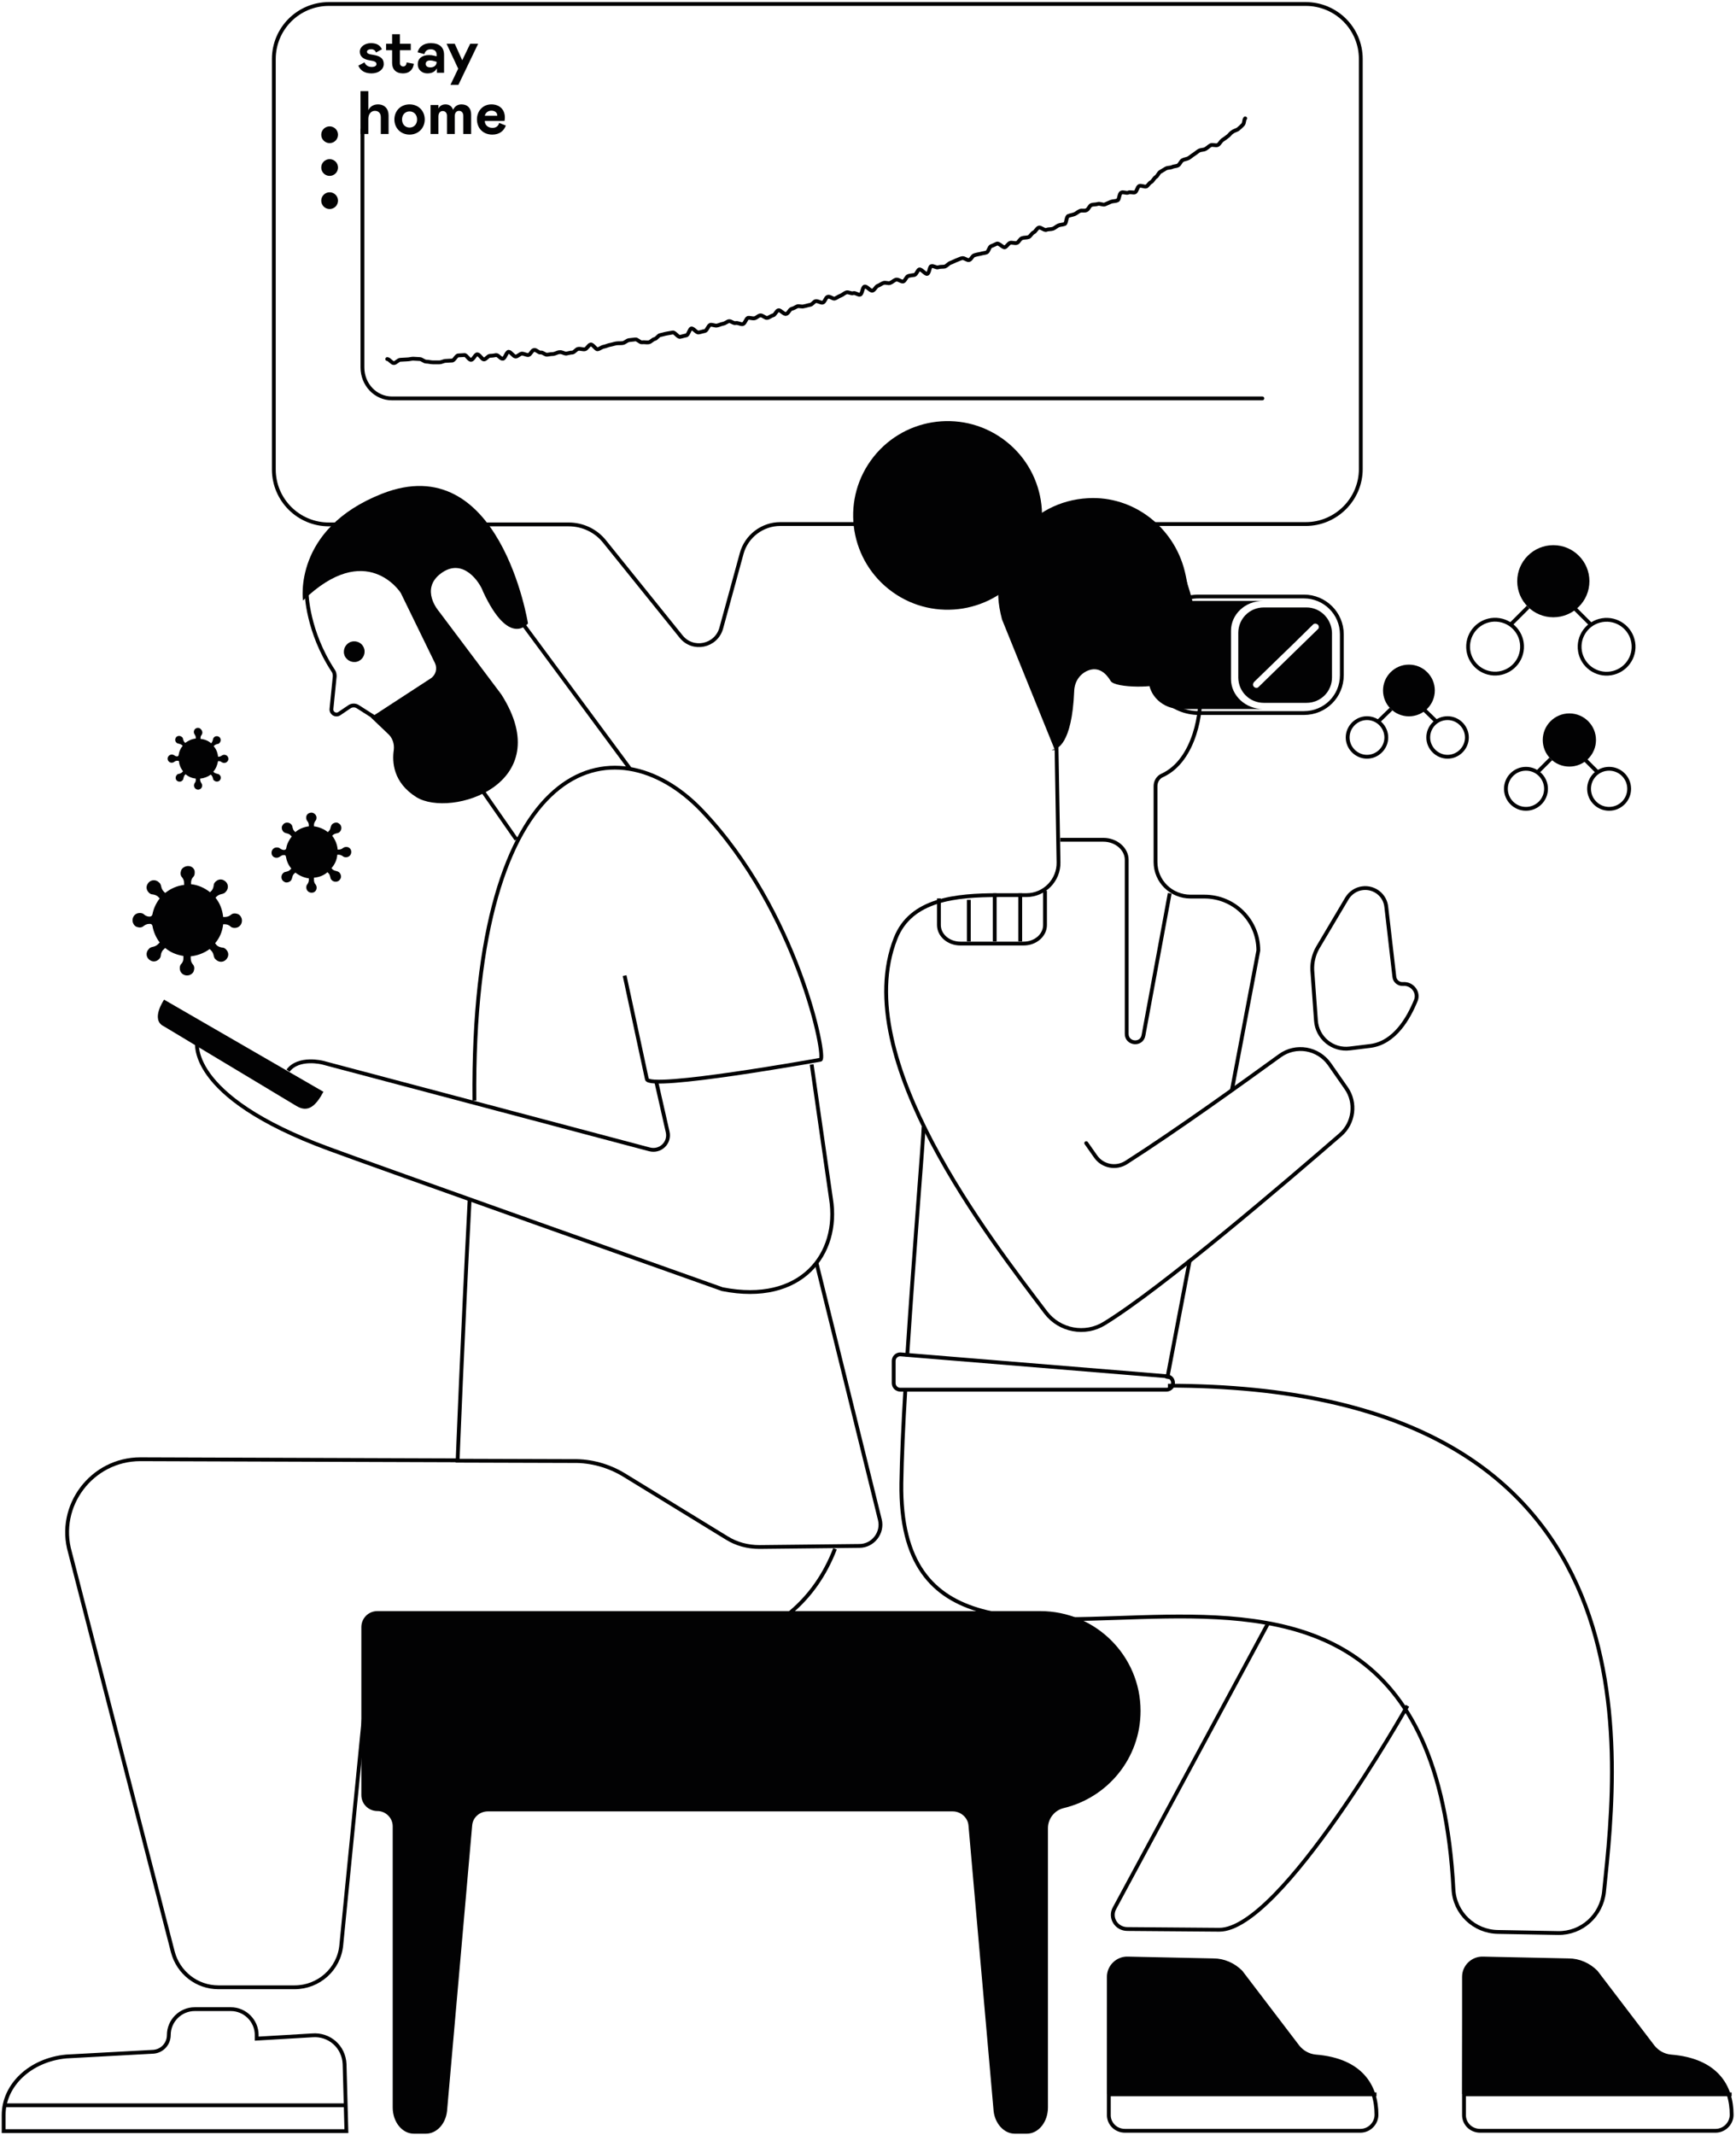<svg width="454" height="558" viewBox="0 0 454 558" fill="none" xmlns="http://www.w3.org/2000/svg">
<path d="M86.205 37.409C87.416 37.409 88.398 36.429 88.398 35.22C88.398 34.011 87.416 33.031 86.205 33.031C84.994 33.031 84.012 34.011 84.012 35.22C84.012 36.429 84.994 37.409 86.205 37.409Z" fill="#020203"/>
<path d="M86.205 45.977C87.416 45.977 88.398 44.996 88.398 43.787C88.398 42.578 87.416 41.598 86.205 41.598C84.994 41.598 84.012 42.578 84.012 43.787C84.012 44.996 84.994 45.977 86.205 45.977Z" fill="#020203"/>
<path d="M86.205 54.639C87.416 54.639 88.398 53.658 88.398 52.449C88.398 51.24 87.416 50.26 86.205 50.26C84.994 50.26 84.012 51.24 84.012 52.449C84.012 53.658 84.994 54.639 86.205 54.639Z" fill="#020203"/>
<path d="M120.055 381.709L36.712 381.424C24.03 381.424 14.78 393.608 18.308 405.792L45.199 510.215C46.63 515.641 51.493 519.448 57.119 519.448H77.049C83.342 519.448 88.682 514.689 89.254 508.406L95.739 442.916C94.785 437.3 99.076 432.16 104.798 432.16L178.891 431.017C178.891 431.017 207.594 432.636 218.369 404.84" stroke="#020203" stroke-miterlimit="10"/>
<path d="M122.823 313.458C120.915 349.916 119.676 381.805 119.676 381.805L149.904 381.9C154.577 381.805 159.249 383.137 163.159 385.517L190.05 401.985C192.625 403.603 195.581 404.364 198.632 404.364L224.76 404.079C228.289 404.079 230.959 400.652 230.1 397.225L213.508 330.021" stroke="#020203" stroke-miterlimit="10"/>
<path d="M124.061 287.662C123.203 197.137 160.87 188.094 183.565 211.892C208.644 238.164 216.273 276.906 214.556 277.001C214.556 277.001 169.547 285.092 169.166 282.046L163.349 255.012" stroke="#020203" stroke-miterlimit="10"/>
<path d="M267.884 149.091C275.834 138.026 273.293 122.624 262.209 114.688C251.125 106.753 235.695 109.29 227.745 120.354C219.796 131.418 222.337 146.821 233.421 154.756C244.505 162.692 259.935 160.155 267.884 149.091Z" fill="#020203"/>
<path d="M276.254 192.378L276.826 225.408C276.922 230.073 273.107 233.975 268.435 233.975H261.092C250.031 233.975 238.206 235.023 234.201 245.303C221.9 276.62 259.09 324.025 273.489 343.062C277.112 347.822 283.787 349.059 288.841 345.918C303.908 336.685 336.807 308.509 350.538 296.61C354.066 293.564 354.734 288.233 352.064 284.426L347.677 278.143C344.721 273.955 338.904 272.908 334.709 275.954C324.982 282.998 307.818 295.373 294.563 303.844C291.893 305.558 288.365 304.891 286.553 302.321L284.074 298.799" stroke="#020203" stroke-miterlimit="10" stroke-linecap="round"/>
<path d="M308.294 147.639C308.294 147.639 313.062 159.632 313.444 169.818C313.444 170.198 313.634 170.579 313.825 170.96L318.212 176.671C318.688 177.242 318.402 178.099 317.639 178.385L314.874 179.241C314.111 179.527 313.539 180.288 313.73 181.145C314.397 185.143 312.681 198.66 304.003 202.658C302.859 203.134 302.191 204.276 302.191 205.514V225.313C302.191 230.358 306.292 234.356 311.346 234.356H314.969C322.789 234.356 329.082 240.639 329.082 248.444L322.121 285.187" stroke="#020203" stroke-miterlimit="10"/>
<path d="M310.677 173.34C310.677 174.672 309.533 175.815 308.198 175.815C306.863 175.815 305.719 174.672 305.719 173.34C305.719 172.007 306.863 170.865 308.198 170.865C309.533 170.865 310.677 172.007 310.677 173.34Z" fill="#020203"/>
<path d="M275.969 196.091L275.874 195.804C273.967 196.186 276.065 195.995 275.969 196.091Z" fill="#020203"/>
<path d="M309.821 149.257C306.96 137.739 296.375 129.553 284.551 130.219C269.579 130.981 258.995 144.497 261.379 158.871C261.569 159.918 261.76 160.87 262.046 161.917L275.778 195.805C276.254 195.709 280.355 194.853 280.927 180.574C281.022 178.29 282.262 176.291 284.36 175.339C287.221 174.101 289.223 175.91 290.463 178.004C291.607 179.908 303.05 179.908 304.48 178.29C310.202 172.102 312.681 160.87 309.821 149.257Z" fill="#020203"/>
<path d="M212.267 278.239L217.321 313.363C219.609 327.737 209.597 341.063 188.904 336.97C188.904 336.97 94.976 303.654 86.108 300.322C47.965 286.33 51.589 271.861 51.589 271.861" stroke="#020203" stroke-miterlimit="10"/>
<path d="M42.913 261.295C42.913 261.295 39.289 266.53 42.817 268.244L77.528 289.09C80.674 290.994 82.677 288.9 84.584 285.378L42.913 261.295Z" fill="#020203"/>
<path d="M75.332 279.857C78.097 276.144 84.391 277.763 84.391 277.763L169.832 300.418C172.693 301.179 175.267 298.704 174.6 295.848L171.644 282.808" stroke="#020203" stroke-miterlimit="10"/>
<path d="M81.626 532.013L67.132 532.87V531.918C67.132 528.206 64.08 525.16 60.361 525.16H50.921C47.202 525.16 44.15 528.206 44.15 531.918C44.15 534.203 42.434 536.106 40.145 536.297L17.355 537.534C8.01 538.391 0.953 544.959 0.953 552.86V557.048H90.59L90.113 539.533C89.922 534.964 86.108 531.633 81.626 532.013Z" stroke="#020203" stroke-miterlimit="10"/>
<path d="M1.047 550.29H90.588" stroke="#020203" stroke-miterlimit="10"/>
<path d="M164.683 200.85L131.594 156.111" stroke="#020203" stroke-miterlimit="10"/>
<path d="M135.025 219.411L108.516 181.336" stroke="#020203" stroke-miterlimit="10"/>
<path d="M95.261 169.628C95.642 171.055 94.784 172.578 93.354 172.959C91.924 173.34 90.398 172.483 90.016 171.055C89.635 169.628 90.493 168.105 91.924 167.724C93.449 167.343 94.88 168.2 95.261 169.628Z" fill="#020203"/>
<path d="M138.078 162.964C138.078 162.964 130.735 116.893 99.839 129.077C76.477 138.31 79.242 156.967 79.242 156.967C95.834 140.88 104.798 154.968 104.798 154.968L113.762 173.34C114.429 174.768 113.952 176.481 112.617 177.338L96.979 187.523L101.365 191.711C102.605 192.758 103.177 194.377 102.986 195.995C102.509 199.136 102.795 204.562 108.898 208.369C117.862 213.89 146.088 205.038 131.117 181.526C114.811 159.823 114.811 159.823 114.811 159.823C114.811 159.823 109.661 154.016 115.383 149.828C121.104 145.64 125.491 152.208 126.349 154.683C133.215 169.437 138.078 162.964 138.078 162.964Z" fill="#020203"/>
<path d="M80.195 155.159C80.195 155.159 80.386 165.058 87.156 175.339C87.442 175.72 87.538 176.291 87.538 176.767L86.68 185.334C86.584 186.381 87.729 187.142 88.682 186.571L91.352 184.763C92.02 184.287 92.973 184.287 93.641 184.763L99.172 188.285" stroke="#020203" stroke-miterlimit="10"/>
<path d="M341.001 186.381H313.538C306.291 186.381 300.379 180.479 300.379 173.245V169.056C300.379 161.822 306.291 155.92 313.538 155.92H341.001C346.437 155.92 350.919 160.299 350.919 165.82V176.481C350.919 182.002 346.532 186.381 341.001 186.381Z" stroke="#020203" stroke-miterlimit="10"/>
<path d="M321.93 177.528V164.868C321.93 160.585 325.649 157.062 330.321 157.062H308.77C304.098 157.062 300.379 160.585 300.379 164.868V177.528C300.379 181.812 304.098 185.334 308.77 185.334H330.321C325.744 185.334 321.93 181.812 321.93 177.528Z" fill="#020203"/>
<path d="M277.301 219.507H288.553C291.891 219.507 294.656 221.886 294.656 224.742V270.242C294.656 272.908 298.566 273.289 299.042 270.623L305.908 233.499" stroke="#020203" stroke-miterlimit="10"/>
<path d="M253.367 235.213V246.064" stroke="#020203" stroke-miterlimit="10"/>
<path d="M260.137 233.5V246.064" stroke="#020203" stroke-miterlimit="10"/>
<path d="M266.812 233.5V246.064" stroke="#020203" stroke-miterlimit="10"/>
<path d="M273.296 232.833V241.781C273.296 244.446 270.817 246.636 267.67 246.636H251.173C248.026 246.636 245.547 244.446 245.547 241.781V234.832" stroke="#020203" stroke-miterlimit="10"/>
<path d="M272.057 421.118H98.696C96.312 421.118 94.5 423.021 94.5 425.306V469.188C94.5 471.568 96.407 473.377 98.696 473.377C100.889 473.377 102.701 475.185 102.701 477.375V550.861C102.701 554.668 105.18 557.714 108.232 557.714H111.378C114.144 557.714 116.528 555.239 116.909 551.813L123.489 477.089C123.68 474.995 125.491 473.472 127.589 473.472H249.171C251.269 473.472 253.081 475.09 253.271 477.089L259.851 551.813C260.232 555.144 262.616 557.714 265.382 557.714H268.529C271.58 557.714 274.059 554.668 274.059 550.861V477.851C274.059 475.376 275.776 473.186 278.16 472.615C289.698 469.855 298.28 459.574 298.28 447.2C298.28 432.826 286.551 421.118 272.057 421.118Z" fill="#020203"/>
<path d="M311.154 329.355L305.242 360.387" stroke="#020203" stroke-miterlimit="10"/>
<path d="M305.433 362.195C434.643 362.195 423.391 456.909 419.481 494.509C418.813 500.696 413.664 505.36 407.466 505.265L391.732 504.979C385.533 504.884 380.384 500.03 380.098 493.747C373.041 361.434 234.582 471.568 235.726 387.706C235.821 381.043 236.203 372.476 236.775 363.147" stroke="#020203" stroke-miterlimit="10"/>
<path d="M237.25 354.58C239.157 325.262 241.541 297.181 241.541 294.516" stroke="#020203" stroke-miterlimit="10"/>
<path d="M368.083 445.867C368.083 445.867 335.089 504.408 318.878 504.408L294.848 504.218C291.892 504.218 290.08 501.172 291.51 498.697L331.751 424.069" stroke="#020203" stroke-miterlimit="10"/>
<path d="M305.051 363.243H235.439C234.486 363.243 233.723 362.481 233.723 361.529V355.723C233.723 354.771 234.486 354.009 235.439 354.009L305.051 359.721C306.004 359.721 306.767 360.482 306.767 361.434V361.529C306.767 362.481 306.004 363.243 305.051 363.243Z" stroke="#020203" stroke-miterlimit="10"/>
<path d="M366.936 257.202C365.791 257.297 364.743 256.44 364.647 255.298L362.549 237.117C362.263 233.975 359.403 231.786 356.351 232.167C354.635 232.357 353.109 233.404 352.251 234.832L344.622 247.683C343.573 249.491 343.096 251.585 343.192 253.584L344.145 266.721C344.431 271.29 348.532 274.621 353.014 274.05L358.449 273.384C364.743 272.527 368.366 266.149 370.273 261.485C371.132 259.391 369.32 257.011 366.936 257.202Z" stroke="#020203" stroke-miterlimit="10"/>
<path d="M341.668 158.776H330.511C326.792 158.776 323.836 161.727 323.836 165.439V177.052C323.836 180.765 326.792 183.715 330.511 183.715H341.668C345.387 183.715 348.343 180.765 348.343 177.052V165.439C348.248 161.727 345.291 158.776 341.668 158.776ZM344.624 164.487L329.176 179.527C328.985 179.718 328.795 179.813 328.604 179.813C328.413 179.813 328.127 179.718 327.936 179.527C327.555 179.146 327.65 178.67 327.936 178.29L334.802 171.626L337.854 168.676L343.384 163.25C343.766 162.869 344.243 162.964 344.624 163.25C345.005 163.631 345.005 164.202 344.624 164.487Z" fill="#020203"/>
<path d="M382.867 552.669C382.771 555.049 384.679 556.953 387.062 556.953H448.664C450.952 556.953 452.86 555.049 452.86 552.765C452.86 545.435 448.95 538.486 436.935 537.534C435.028 537.344 433.406 536.392 432.262 534.964L417.386 515.451C415.479 513.547 412.905 512.404 410.234 512.404L387.825 511.929C385.155 511.833 382.867 514.023 382.867 516.688V552.669Z" stroke="#020203" stroke-miterlimit="10"/>
<path d="M382.77 547.434H452.858" stroke="#020203" stroke-miterlimit="10"/>
<path d="M451.617 547.339C449.9 542.294 445.514 538.296 436.55 537.534C434.643 537.344 433.022 536.392 431.878 534.964L417.002 515.451C415.095 513.547 412.52 512.404 409.85 512.404L387.441 511.929C384.771 511.833 382.482 514.023 382.482 516.688L382.387 547.339H451.617Z" fill="#020203"/>
<path d="M289.984 552.669C289.889 555.049 291.796 556.953 294.18 556.953H355.781C358.07 556.953 359.977 555.049 359.977 552.765C359.977 545.435 356.067 538.486 344.052 537.534C342.145 537.344 340.524 536.392 339.379 534.964L324.504 515.451C322.596 513.547 320.022 512.404 317.352 512.404L294.943 511.929C292.272 511.833 289.984 514.023 289.984 516.688V552.669Z" stroke="#020203" stroke-miterlimit="10"/>
<path d="M289.793 547.434H359.977" stroke="#020203" stroke-miterlimit="10"/>
<path d="M358.738 547.339C357.021 542.294 352.635 538.296 343.671 537.534C341.764 537.344 340.143 536.392 338.999 534.964L324.123 515.451C322.216 513.547 319.641 512.404 316.971 512.404L294.562 511.929C291.892 511.833 289.603 514.023 289.603 516.688L289.508 547.339H358.738Z" fill="#020203"/>
<path d="M101.27 93.857C101.842 93.857 102.414 94.904 102.986 94.904C103.558 94.904 104.13 94.047 104.702 94.047C105.275 94.047 105.847 93.952 106.419 93.952C106.991 93.952 107.563 93.761 108.04 93.761C108.612 93.761 109.184 93.857 109.756 93.857C110.329 93.857 110.901 94.523 111.473 94.523C112.045 94.523 112.617 94.713 113.189 94.713C113.761 94.713 114.334 94.713 114.906 94.713C115.478 94.713 116.05 94.333 116.527 94.333C117.099 94.333 117.671 94.237 118.243 94.237C118.815 94.237 119.292 92.905 119.864 92.905C120.437 92.905 121.009 92.81 121.485 92.81C122.058 92.81 122.63 94.142 123.202 94.047C123.774 94.047 124.251 92.619 124.823 92.619C125.395 92.619 126.063 93.952 126.539 93.952C127.112 93.952 127.588 93 128.161 93C128.733 93 129.305 92.905 129.782 92.81C130.354 92.81 130.926 93.857 131.498 93.761C132.07 93.761 132.452 91.953 133.024 91.953C133.596 91.953 134.263 93.19 134.836 93.19C135.408 93.19 135.885 92.524 136.457 92.429C137.029 92.429 137.601 92.81 138.173 92.81C138.745 92.714 139.127 91.477 139.699 91.477C140.271 91.382 140.843 92.239 141.415 92.143C141.987 92.048 142.56 92.81 143.132 92.714C143.704 92.619 144.276 92.524 144.753 92.524C145.325 92.429 145.802 92.048 146.374 92.048C146.946 91.953 147.518 92.429 148.09 92.429C148.663 92.334 149.139 92.143 149.711 92.143C150.284 92.048 150.76 91.191 151.237 91.191C151.809 91.096 152.381 91.382 152.954 91.287C153.526 91.191 153.907 90.144 154.479 90.049C155.052 89.954 155.814 91.382 156.291 91.287C156.863 91.191 157.34 90.715 157.912 90.62C158.484 90.525 158.961 90.24 159.533 90.144C160.105 90.049 160.582 89.859 161.154 89.763C161.727 89.668 162.299 89.763 162.871 89.668C163.443 89.573 163.92 89.002 164.492 88.907C165.064 88.812 165.636 88.812 166.113 88.716C166.685 88.621 167.353 89.573 167.925 89.478C168.497 89.383 169.069 89.573 169.641 89.478C170.213 89.383 170.69 88.716 171.167 88.621C171.739 88.526 172.121 87.669 172.693 87.574C173.265 87.479 173.742 87.289 174.314 87.193C174.886 87.098 175.458 87.003 175.935 86.908C176.507 86.813 177.27 88.145 177.842 88.05C178.414 87.955 178.891 87.765 179.463 87.669C180.035 87.574 180.321 85.956 180.798 85.861C181.37 85.766 182.133 87.003 182.705 86.908C183.278 86.813 183.754 86.622 184.326 86.527C184.899 86.432 185.185 85.099 185.757 84.909C186.329 84.814 186.996 85.195 187.473 85.099C188.045 85.004 188.522 84.719 189.094 84.623C189.667 84.528 190.143 84.052 190.62 83.957C191.192 83.862 191.86 84.623 192.432 84.433C193.004 84.338 193.672 84.814 194.244 84.719C194.816 84.623 195.102 83.291 195.579 83.1C196.151 83.005 196.723 83.291 197.295 83.195C197.867 83.1 198.249 82.529 198.821 82.434C199.393 82.339 200.156 83.195 200.633 83.1C201.205 83.005 201.682 82.529 202.158 82.434C202.731 82.339 203.017 81.197 203.589 81.101C204.161 81.006 205.019 82.244 205.591 82.053C206.163 81.958 206.45 80.911 207.022 80.721C207.594 80.625 208.071 80.245 208.547 80.054C209.12 79.959 209.692 80.245 210.264 80.054C210.836 79.959 211.313 79.769 211.885 79.674C212.457 79.578 212.839 78.817 213.315 78.722C213.887 78.626 214.65 79.198 215.127 79.102C215.699 79.007 215.89 77.77 216.462 77.579C217.034 77.389 217.797 78.15 218.274 78.055C218.846 77.865 219.228 77.484 219.8 77.294C220.372 77.103 220.753 76.627 221.325 76.437C221.898 76.247 222.565 76.818 223.137 76.627C223.709 76.437 224.472 77.198 224.949 77.008C225.521 76.818 225.521 75.104 226.093 74.914C226.665 74.724 227.619 76.151 228.191 75.961C228.763 75.771 229.049 74.914 229.526 74.724C230.098 74.533 230.48 74.153 231.052 73.962C231.624 73.772 232.292 74.153 232.768 73.962C233.341 73.772 233.722 73.296 234.294 73.105C234.866 72.915 235.629 73.677 236.201 73.581C236.773 73.391 236.964 72.344 237.536 72.153C238.108 71.963 238.681 71.963 239.157 71.868C239.73 71.678 239.92 70.63 240.397 70.44C240.969 70.25 242.018 71.773 242.495 71.582C243.067 71.392 243.067 69.679 243.544 69.583C244.116 69.393 244.879 70.059 245.356 69.869C245.928 69.679 246.5 69.774 247.072 69.679C247.644 69.488 248.026 68.917 248.502 68.727C249.075 68.536 249.551 68.251 250.028 68.06C250.6 67.87 251.077 67.584 251.554 67.489C252.126 67.299 252.984 68.156 253.461 67.965C254.033 67.775 254.224 66.918 254.796 66.728C255.368 66.537 255.94 66.442 256.417 66.347C256.989 66.157 257.561 66.157 258.038 65.966C258.515 65.776 258.706 64.538 259.183 64.348C259.755 64.158 260.232 63.872 260.708 63.682C261.28 63.491 262.329 64.824 262.806 64.634C263.283 64.443 263.664 63.682 264.141 63.491C264.618 63.301 265.381 63.682 265.953 63.491C266.43 63.301 266.716 62.444 267.288 62.254C267.765 62.063 268.432 62.159 269.004 61.968C269.481 61.778 269.767 61.016 270.339 60.731C270.816 60.54 271.102 59.684 271.674 59.493C272.151 59.303 273.2 60.35 273.677 60.065C274.154 59.874 274.821 59.969 275.393 59.779C275.87 59.589 276.347 59.113 276.824 58.922C277.301 58.732 277.968 58.732 278.445 58.541C278.922 58.351 278.826 56.638 279.398 56.447C279.875 56.257 280.543 56.162 281.02 55.971C281.496 55.781 281.973 55.305 282.45 55.115C282.927 54.924 283.69 55.21 284.166 54.924C284.643 54.734 284.929 53.782 285.406 53.592C285.883 53.401 286.55 53.496 287.123 53.306C287.599 53.116 288.553 53.687 289.03 53.401C289.506 53.211 290.079 52.925 290.555 52.735C291.032 52.544 291.7 52.64 292.272 52.354C292.749 52.164 292.653 50.641 293.225 50.355C293.702 50.07 294.56 50.545 295.037 50.355C295.514 50.07 296.372 50.45 296.849 50.26C297.326 49.974 297.421 48.927 297.898 48.642C298.375 48.356 299.328 48.927 299.805 48.737C300.282 48.451 300.568 47.785 301.045 47.595C301.522 47.309 301.808 46.548 302.284 46.262C302.761 45.976 302.952 45.215 303.429 44.929C303.906 44.644 304.382 44.358 304.859 44.073C305.336 43.787 306.003 43.882 306.48 43.692C306.957 43.406 307.625 43.502 308.101 43.216C308.578 42.93 308.769 42.169 309.246 41.883C309.722 41.598 310.39 41.598 310.867 41.312C311.343 41.027 311.725 40.646 312.202 40.36C312.678 40.075 313.06 39.694 313.537 39.408C314.013 39.123 314.776 39.218 315.253 38.932C315.73 38.647 316.111 38.266 316.588 37.98C317.065 37.695 318.019 38.171 318.495 37.885C318.972 37.6 319.258 36.934 319.64 36.648C320.116 36.362 320.593 35.982 320.975 35.696C321.451 35.41 321.737 34.839 322.214 34.554C322.691 34.173 323.263 34.078 323.74 33.792C324.217 33.411 324.598 33.031 324.98 32.65C325.456 32.269 325.266 31.317 325.647 30.936" stroke="#020203" stroke-miterlimit="10" stroke-linecap="round"/>
<path d="M330.129 104.137H102.509C98.218 104.137 94.785 100.52 94.785 96.046V33.887" stroke="#020203" stroke-miterlimit="10" stroke-linecap="round"/>
<path d="M341.477 136.977H204.066C199.393 136.977 195.197 140.119 193.958 144.688L188.618 164.202C187.283 168.961 181.18 170.199 178.128 166.391L158.103 141.547C155.815 138.691 152.382 137.073 148.663 137.073H86.012C78.098 137.073 71.613 130.695 71.613 122.699V15.421C71.613 7.52 78.002 1.047 86.012 1.047H341.477C349.391 1.047 355.876 7.425 355.876 15.421V122.604C355.876 130.505 349.391 136.977 341.477 136.977Z" stroke="#020203" stroke-miterlimit="10"/>
<path d="M93.717 17.152C94.245 18.448 95.413 19.184 97.157 19.184C98.981 19.184 100.357 18.16 100.357 16.736C100.357 15.392 99.589 14.656 97.653 14.352C96.373 14.16 95.973 13.968 95.973 13.52C95.973 13.136 96.421 12.864 97.045 12.864C97.669 12.864 98.133 13.152 98.325 13.728L99.877 12.88C99.413 11.872 98.581 11.28 96.997 11.28C95.461 11.28 94.101 12.192 94.101 13.504C94.101 14.784 95.045 15.52 96.693 15.776C98.053 15.968 98.453 16.24 98.453 16.768C98.453 17.2 98.005 17.504 97.221 17.504C96.309 17.504 95.669 17.104 95.317 16.304L93.717 17.152ZM102.547 16.464C102.547 18.128 103.555 19.184 105.395 19.184C106.995 19.184 108.019 18.256 108.227 16.672L106.339 16.32C106.275 17.024 105.971 17.376 105.443 17.376C104.931 17.376 104.579 17.04 104.579 16.464V13.12H107.427V11.44H104.579V8.944H102.547V11.44H100.979V13.12H102.547V16.464ZM109.254 16.832C109.254 18.288 110.438 19.184 111.75 19.184C112.982 19.184 113.766 18.736 114.262 17.856V19.024H116.134V14.352C116.134 12.368 114.95 11.28 112.646 11.28C110.806 11.28 109.606 12.192 109.206 13.664L110.982 14.144C111.158 13.376 111.718 12.88 112.63 12.88C113.574 12.88 114.182 13.392 114.182 14.24V14.72L113.51 14.56C113.094 14.448 112.662 14.4 112.214 14.4C110.422 14.4 109.254 15.216 109.254 16.832ZM114.182 16.224C114.182 17.104 113.51 17.616 112.566 17.616C111.75 17.616 111.334 17.264 111.334 16.704C111.334 16.112 111.782 15.792 112.534 15.792C112.838 15.792 113.238 15.872 113.718 16.016L114.182 16.16V16.224ZM122.963 11.44L120.883 15.76L118.931 11.44H116.787L119.827 17.952L117.795 22.192H119.875L125.043 11.44H122.963ZM96.325 35.024V31.088C96.325 29.792 97.061 28.976 98.037 28.976C99.013 28.976 99.589 29.6 99.589 30.64V35.024H101.621V30.16C101.621 28.432 100.565 27.28 98.837 27.28C97.733 27.28 96.789 27.824 96.325 28.8V23.824H94.277V35.024H96.325ZM103.142 31.232C103.142 33.488 104.822 35.184 107.11 35.184C109.398 35.184 111.078 33.488 111.078 31.232C111.078 28.96 109.414 27.28 107.11 27.28C104.806 27.28 103.142 28.96 103.142 31.232ZM109.078 31.232C109.078 32.496 108.246 33.344 107.11 33.344C105.974 33.344 105.142 32.496 105.142 31.232C105.142 29.968 105.974 29.12 107.11 29.12C108.246 29.12 109.078 29.968 109.078 31.232ZM112.605 27.44V35.024H114.653V30.448C114.653 29.536 115.117 29.024 115.773 29.024C116.429 29.024 116.893 29.472 116.893 30.288V35.024H118.925V30.368C118.925 29.488 119.357 28.976 120.045 28.976C120.701 28.976 121.165 29.456 121.165 30.288V35.024H123.213V29.904C123.213 28.24 122.237 27.28 120.685 27.28C119.725 27.28 118.941 27.744 118.493 28.704C118.173 27.76 117.437 27.28 116.525 27.28C115.661 27.28 115.037 27.648 114.653 28.368V27.44H112.605ZM130.543 32.128C130.303 32.992 129.711 33.424 128.783 33.424C127.695 33.424 126.799 32.768 126.783 31.616H131.935C131.999 31.328 132.031 31.024 132.031 30.688C132.031 28.608 130.607 27.28 128.511 27.28C126.271 27.28 124.735 29.024 124.735 31.184C124.735 33.584 126.399 35.184 128.751 35.184C130.527 35.184 131.759 34.288 132.287 32.816L130.543 32.128ZM126.783 30.256C126.975 29.424 127.679 28.928 128.511 28.928C129.423 28.928 130.047 29.424 130.047 30.192L130.031 30.256H126.783Z" fill="#020203"/>
<path d="M48.634 226.455C47.966 226.646 47.394 227.122 47.299 227.788C47.108 228.454 47.299 229.025 47.68 229.406C48.062 229.882 48.157 230.453 48.157 231.024V231.31C46.345 231.5 44.629 232.262 43.198 233.404L42.817 233.023C42.435 232.643 42.245 232.167 42.149 231.691C42.054 231.31 41.959 230.929 41.577 230.644C40.719 229.787 39.289 229.882 38.621 231.024C38.24 231.596 38.24 232.357 38.621 232.928C38.907 233.404 39.384 233.785 39.956 233.785C40.528 233.88 41.1 234.071 41.482 234.546L41.768 234.832C40.814 236.069 40.147 237.497 39.861 239.02C39.766 239.401 39.479 239.592 39.098 239.592C38.621 239.592 38.049 239.401 37.668 239.02C37.382 238.735 37 238.64 36.523 238.64C35.284 238.64 34.425 239.782 34.712 241.019C34.902 241.686 35.379 242.257 36.047 242.352C36.714 242.542 37.286 242.352 37.668 241.971C38.049 241.686 38.526 241.495 39.003 241.495H39.289C39.575 241.495 39.766 241.686 39.861 241.971C40.147 243.589 40.814 245.112 41.768 246.35L41.291 246.826C40.91 247.207 40.433 247.397 39.956 247.492C39.575 247.587 39.193 247.683 38.907 248.063C38.049 248.92 38.144 250.348 39.289 251.014C39.861 251.395 40.624 251.395 41.196 251.014C41.673 250.729 42.054 250.253 42.054 249.682C42.149 249.11 42.34 248.539 42.817 248.159L43.198 247.778C44.533 248.92 46.154 249.586 47.966 249.872V250.538C47.966 251.014 47.776 251.585 47.394 251.966C47.108 252.252 47.013 252.632 47.013 253.108C47.013 254.346 48.157 255.203 49.397 254.917C50.064 254.727 50.636 254.251 50.732 253.584C50.922 252.918 50.732 252.347 50.35 251.966C49.969 251.49 49.873 250.919 49.873 250.348V249.967C51.685 249.777 53.402 249.11 54.832 248.063L55.214 248.444C55.595 248.825 55.786 249.301 55.881 249.777C55.976 250.158 56.072 250.538 56.453 250.824C57.311 251.681 58.742 251.585 59.409 250.443C59.791 249.872 59.791 249.11 59.409 248.539C59.123 248.063 58.646 247.683 58.074 247.683C57.502 247.587 56.93 247.397 56.548 246.921L56.262 246.54C57.407 245.208 58.17 243.494 58.36 241.59H58.837C59.314 241.59 59.886 241.781 60.267 242.162C60.553 242.447 60.935 242.542 61.412 242.542C62.651 242.542 63.51 241.4 63.224 240.163C63.033 239.496 62.556 238.925 61.889 238.83C61.221 238.64 60.649 238.83 60.267 239.211C59.791 239.592 59.218 239.687 58.646 239.687H58.36C58.17 237.783 57.502 236.069 56.358 234.642L56.644 234.356C57.025 233.975 57.502 233.785 57.979 233.69C58.36 233.595 58.742 233.499 59.028 233.119C59.886 232.262 59.791 230.834 58.646 230.168C58.074 229.787 57.311 229.787 56.739 230.168C56.262 230.453 55.881 230.929 55.881 231.5C55.786 232.072 55.595 232.643 55.118 233.023L54.927 233.214C53.497 232.072 51.781 231.31 49.969 231.12V230.644C49.969 230.168 50.16 229.597 50.541 229.216C50.827 228.93 50.922 228.55 50.922 228.074C51.018 227.027 49.969 226.075 48.634 226.455Z" fill="#020203"/>
<path d="M81.057 212.463C80.58 212.558 80.199 212.938 80.103 213.414C80.008 213.89 80.103 214.271 80.39 214.652C80.676 214.937 80.771 215.413 80.771 215.794V215.985C79.436 216.175 78.196 216.651 77.243 217.508L76.957 217.222C76.671 216.936 76.575 216.556 76.48 216.175C76.48 215.889 76.289 215.604 76.099 215.413C75.526 214.842 74.382 214.842 73.905 215.699C73.619 216.08 73.619 216.651 73.905 217.127C74.096 217.508 74.477 217.698 74.859 217.793C75.24 217.888 75.717 217.983 76.003 218.364L76.289 218.65C75.622 219.507 75.049 220.554 74.859 221.696C74.859 221.981 74.573 222.172 74.287 222.172C73.905 222.172 73.524 221.981 73.238 221.791C73.047 221.601 72.761 221.505 72.379 221.505C71.521 221.505 70.854 222.267 71.044 223.219C71.14 223.695 71.521 224.076 71.998 224.171C72.475 224.266 72.856 224.171 73.238 223.885C73.524 223.695 73.81 223.504 74.191 223.504H74.382C74.573 223.504 74.763 223.695 74.763 223.885C74.954 225.028 75.431 226.17 76.194 227.026L75.812 227.407C75.526 227.693 75.145 227.788 74.763 227.883C74.477 227.883 74.191 228.074 74.001 228.264C73.428 228.835 73.428 229.977 74.287 230.453C74.668 230.739 75.24 230.739 75.717 230.453C76.099 230.263 76.289 229.882 76.385 229.501C76.48 229.121 76.575 228.645 76.957 228.359L77.243 228.074C78.196 228.835 79.436 229.406 80.771 229.597V230.073C80.771 230.453 80.58 230.834 80.39 231.12C80.199 231.31 80.103 231.596 80.103 231.976C80.103 232.833 80.866 233.499 81.82 233.309C82.297 233.214 82.678 232.833 82.773 232.357C82.869 231.881 82.773 231.5 82.487 231.12C82.201 230.834 82.106 230.358 82.106 229.977V229.406C83.441 229.311 84.681 228.835 85.634 227.978L85.92 228.264C86.206 228.55 86.302 228.93 86.397 229.311C86.397 229.597 86.588 229.882 86.779 230.073C87.351 230.644 88.495 230.644 88.972 229.787C89.258 229.406 89.258 228.835 88.972 228.359C88.781 227.978 88.4 227.788 88.018 227.693C87.637 227.598 87.16 227.502 86.874 227.122L86.683 226.931C87.541 225.979 88.114 224.742 88.209 223.409H88.59C88.972 223.409 89.353 223.6 89.639 223.79C89.83 223.98 90.116 224.076 90.498 224.076C91.356 224.076 92.023 223.314 91.833 222.362C91.737 221.886 91.356 221.506 90.879 221.41C90.402 221.315 90.021 221.41 89.639 221.696C89.353 221.981 88.876 222.077 88.495 222.077H88.304C88.209 220.744 87.637 219.411 86.874 218.459L87.065 218.269C87.351 217.983 87.732 217.888 88.114 217.793C88.4 217.793 88.686 217.603 88.876 217.412C89.449 216.841 89.449 215.699 88.59 215.223C88.209 214.937 87.637 214.937 87.16 215.223C86.779 215.413 86.588 215.794 86.493 216.175C86.397 216.556 86.302 217.032 85.92 217.317L85.73 217.508C84.681 216.651 83.441 216.175 82.106 215.985V215.604C82.106 215.223 82.297 214.842 82.487 214.557C82.678 214.366 82.773 214.081 82.773 213.7C82.773 212.938 81.915 212.177 81.057 212.463Z" fill="#020203"/>
<path d="M51.494 190.283C51.112 190.379 50.827 190.664 50.731 191.045C50.636 191.426 50.731 191.711 50.922 191.997C51.112 192.282 51.208 192.568 51.208 192.854V193.044C50.159 193.139 49.205 193.615 48.443 194.186L48.252 193.996C48.061 193.805 47.966 193.52 47.87 193.234C47.87 193.044 47.775 192.758 47.584 192.663C47.108 192.187 46.249 192.282 45.963 192.854C45.773 193.139 45.773 193.615 45.963 193.901C46.154 194.186 46.44 194.377 46.726 194.377C47.012 194.472 47.394 194.567 47.584 194.757L47.775 194.948C47.203 195.614 46.821 196.471 46.726 197.327C46.726 197.518 46.535 197.708 46.345 197.708C46.059 197.708 45.773 197.613 45.582 197.423C45.391 197.327 45.2 197.232 44.914 197.232C44.247 197.232 43.675 197.899 43.865 198.565C43.961 198.946 44.247 199.231 44.628 199.326C45.01 199.422 45.296 199.326 45.582 199.136C45.773 198.946 46.059 198.851 46.345 198.851H46.535C46.726 198.851 46.821 198.946 46.821 199.136C46.917 200.088 47.298 200.849 47.87 201.611L47.584 201.897C47.394 202.087 47.108 202.182 46.821 202.277C46.631 202.277 46.345 202.373 46.249 202.563C45.773 203.039 45.868 203.896 46.44 204.181C46.726 204.371 47.203 204.371 47.489 204.181C47.775 203.991 47.966 203.705 47.966 203.42C48.061 203.134 48.156 202.753 48.347 202.563L48.538 202.373C49.301 203.039 50.254 203.42 51.208 203.515V203.896C51.208 204.181 51.112 204.467 50.922 204.657C50.827 204.847 50.731 205.038 50.731 205.323C50.731 205.99 51.399 206.561 52.066 206.37C52.447 206.275 52.734 205.99 52.829 205.609C52.924 205.228 52.829 204.943 52.638 204.657C52.447 204.371 52.352 204.086 52.352 203.8V203.515C53.401 203.42 54.355 203.039 55.118 202.468L55.308 202.658C55.499 202.848 55.594 203.134 55.69 203.42C55.69 203.61 55.785 203.896 55.976 203.991C56.453 204.467 57.311 204.371 57.597 203.8C57.788 203.515 57.788 203.039 57.597 202.753C57.406 202.468 57.12 202.277 56.834 202.277C56.548 202.182 56.166 202.087 55.976 201.897L55.785 201.706C56.453 200.945 56.834 199.993 57.025 198.946H57.215C57.502 198.946 57.788 199.041 57.978 199.231C58.169 199.326 58.36 199.422 58.646 199.422C59.313 199.422 59.886 198.755 59.695 198.089C59.599 197.708 59.313 197.423 58.932 197.327C58.55 197.232 58.264 197.327 57.978 197.518C57.692 197.708 57.406 197.803 57.12 197.803H57.025C56.929 196.756 56.548 195.804 55.88 195.043L56.071 194.853C56.262 194.662 56.548 194.567 56.834 194.472C57.025 194.472 57.311 194.377 57.406 194.186C57.883 193.71 57.788 192.854 57.215 192.568C56.929 192.378 56.453 192.378 56.166 192.568C55.88 192.758 55.69 193.044 55.69 193.33C55.594 193.615 55.499 193.996 55.308 194.186L55.213 194.281C54.45 193.615 53.496 193.234 52.447 193.139V192.854C52.447 192.568 52.543 192.282 52.734 192.092C52.829 191.902 52.924 191.711 52.924 191.426C52.829 190.664 52.161 190.093 51.494 190.283Z" fill="#020203"/>
<path d="M362.549 192.759C362.549 195.519 360.261 197.804 357.495 197.804C354.73 197.804 352.441 195.519 352.441 192.759C352.441 189.998 354.73 187.714 357.495 187.714C360.261 187.714 362.549 189.998 362.549 192.759Z" stroke="#020203" stroke-miterlimit="10"/>
<path d="M368.462 187.238C372.201 187.238 375.232 184.212 375.232 180.479C375.232 176.747 372.201 173.721 368.462 173.721C364.723 173.721 361.691 176.747 361.691 180.479C361.691 184.212 364.723 187.238 368.462 187.238Z" fill="#020203"/>
<path d="M360.453 188.57L363.791 185.334" stroke="#020203" stroke-miterlimit="10"/>
<path d="M373.516 192.759C373.516 195.519 375.804 197.804 378.57 197.804C381.335 197.804 383.624 195.519 383.624 192.759C383.624 189.998 381.335 187.714 378.57 187.714C375.709 187.714 373.516 189.998 373.516 192.759Z" stroke="#020203" stroke-miterlimit="10"/>
<path d="M375.612 188.57L372.465 185.524" stroke="#020203" stroke-miterlimit="10"/>
<path d="M397.96 170.155C398.584 166.315 395.972 162.697 392.125 162.074C388.278 161.451 384.653 164.058 384.029 167.899C383.405 171.739 386.017 175.357 389.864 175.98C393.711 176.603 397.336 173.996 397.96 170.155Z" stroke="#020203" stroke-miterlimit="10"/>
<path d="M406.226 161.346C411.439 161.346 415.666 157.127 415.666 151.922C415.666 146.718 411.439 142.499 406.226 142.499C401.012 142.499 396.785 146.718 396.785 151.922C396.785 157.127 401.012 161.346 406.226 161.346Z" fill="#020203"/>
<path d="M395.066 163.25L399.644 158.681" stroke="#020203" stroke-miterlimit="10"/>
<path d="M421.289 176.006C425.136 175.382 427.748 171.764 427.124 167.924C426.5 164.084 422.875 161.476 419.028 162.099C415.181 162.723 412.569 166.341 413.193 170.181C413.817 174.021 417.442 176.629 421.289 176.006Z" stroke="#020203" stroke-miterlimit="10"/>
<path d="M416.045 163.25L411.754 158.966" stroke="#020203" stroke-miterlimit="10"/>
<path d="M399.073 211.416C401.969 211.416 404.318 209.072 404.318 206.18C404.318 203.289 401.969 200.945 399.073 200.945C396.176 200.945 393.828 203.289 393.828 206.18C393.828 209.072 396.176 211.416 399.073 211.416Z" stroke="#020203" stroke-miterlimit="10"/>
<path d="M410.422 200.374C414.267 200.374 417.383 197.263 417.383 193.425C417.383 189.587 414.267 186.476 410.422 186.476C406.578 186.476 403.461 189.587 403.461 193.425C403.461 197.263 406.578 200.374 410.422 200.374Z" fill="#020203"/>
<path d="M402.125 201.801L405.558 198.375" stroke="#020203" stroke-miterlimit="10"/>
<path d="M420.815 211.416C423.712 211.416 426.06 209.072 426.06 206.18C426.06 203.289 423.712 200.945 420.815 200.945C417.918 200.945 415.57 203.289 415.57 206.18C415.57 209.072 417.918 211.416 420.815 211.416Z" stroke="#020203" stroke-miterlimit="10"/>
<path d="M417.764 201.802L414.617 198.66" stroke="#020203" stroke-miterlimit="10"/>
</svg>

